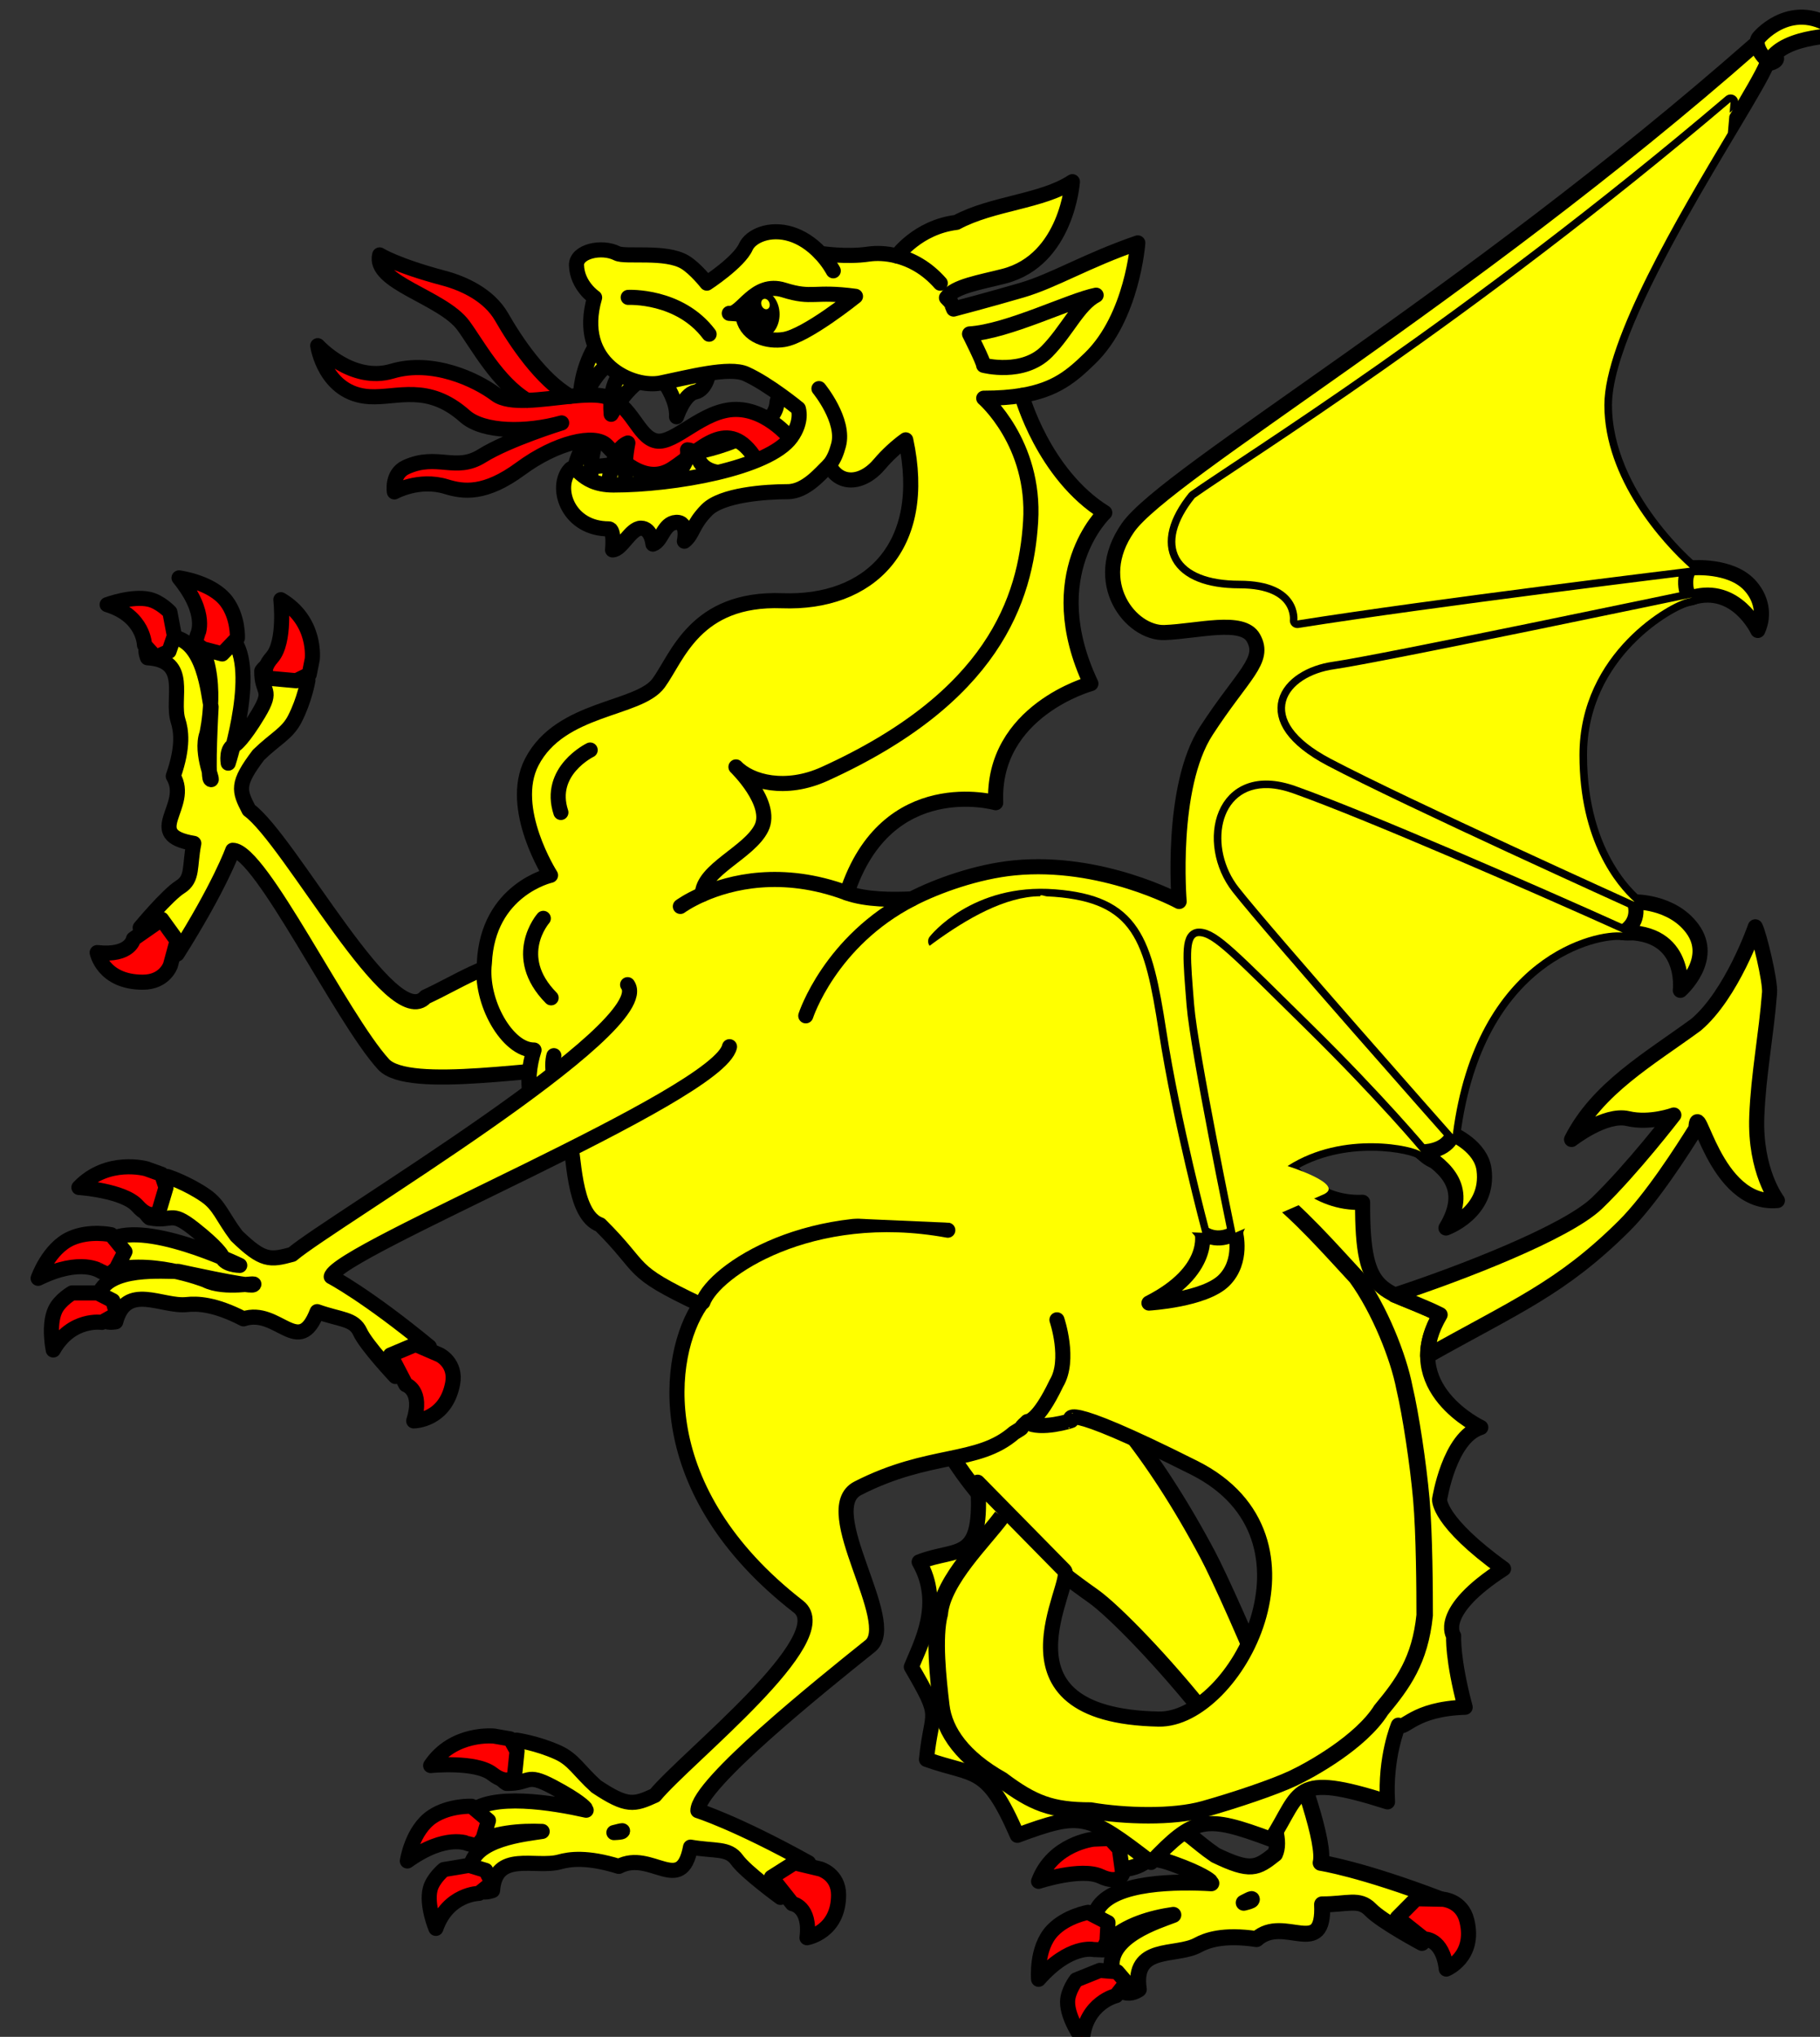 <?xml version="1.0" encoding="UTF-8" standalone="no"?>
<!-- Created with Inkscape (http://www.inkscape.org/) -->

<svg
   xmlns:dc="http://purl.org/dc/elements/1.1/"
   xmlns:cc="http://creativecommons.org/ns#"
   xmlns:rdf="http://www.w3.org/1999/02/22-rdf-syntax-ns#"
   xmlns:svg="http://www.w3.org/2000/svg"
   xmlns="http://www.w3.org/2000/svg"
   xmlns:xlink="http://www.w3.org/1999/xlink"
   version="1.0"
   width="492.861"
   height="551.377"
   id="svg2"
   style="display:inline">
  <rect width="100%" height="100%" fill="#333333" stroke="none"/>
  <desc
     id="desc4">Blason Vide 3D</desc>
  <defs
     id="defs6">
    <linearGradient
       id="linearGradient2893">
      <stop
         id="stop2895"
         style="stop-color:#ffffff;stop-opacity:0.314"
         offset="0" />
      <stop
         id="stop2897"
         style="stop-color:#ffffff;stop-opacity:0.251"
         offset="0.19" />
      <stop
         id="stop2901"
         style="stop-color:#6b6b6b;stop-opacity:0.125"
         offset="0.6" />
      <stop
         id="stop2899"
         style="stop-color:#000000;stop-opacity:0.125"
         offset="1" />
    </linearGradient>
    <radialGradient
       cx="221.445"
       cy="226.331"
       r="300"
       fx="221.445"
       fy="226.331"
       id="radialGradient3163"
       xlink:href="#linearGradient2893"
       gradientUnits="userSpaceOnUse"
       gradientTransform="matrix(1.353,0,0,1.349,-215.351,145.224)" />
  </defs>
  <g
     id="body">
    <path
       d="m 155.147,126.897 c 0,0 23.026,-1.994 35.194,-4.893 12.168,-2.899 19.656,-7.974 20.031,-12.685 0.374,-4.712 5.99,-1.813 5.99,-1.813 l 3.932,5.256 -6.365,13.773 -26.77,7.43 -23.213,1.813 -8.425,-4.712 z"
       id="path7249"
       style="fill:#ffff00;stroke:#000000;stroke-width:4.089;stroke-linecap:round;stroke-linejoin:round;stroke-miterlimit:4;stroke-dasharray:none" />
    <path
       d="m 155.452,127.901 c 0,0 0.903,-8.204 6.215,-9.735 0,0 -2.599,7.985 -1.356,12.361 1.153,4.058 -1.017,0.766 -1.017,0.766 z"
       id="path7251"
       style="fill:#ffff00;stroke:#000000;stroke-width:4.089;stroke-linecap:round;stroke-linejoin:round;stroke-miterlimit:4;stroke-dasharray:none" />
    <path
       d="m 161.779,92.898 c 0,0 -4.971,6.782 -4.633,16.736 0,0 4.068,-9.736 8.702,-11.595 z"
       id="path7253"
       style="fill:#ffff00;stroke:#000000;stroke-width:4.089;stroke-linecap:round;stroke-linejoin:round;stroke-miterlimit:4;stroke-dasharray:none" />
    <path
       d="m 204.735,124.432 c -7.55,-12.18 -15.099,-2.436 -22.649,2.436 -7.549,4.872 -14.679,-3.045 -17.826,-6.294 -3.146,-3.249 -13.63,-0.812 -23.277,6.294 -9.647,7.105 -15.519,6.294 -20.132,4.872 -7.427,-2.287 -14.051,1.421 -14.051,1.421 0,0 -0.839,-4.872 3.145,-6.699 8.418,-3.86 13.422,1.421 20.553,-3.045 7.13,-4.466 21.6,-8.933 21.6,-8.933 -9.437,2.639 -21.181,2.639 -26.214,-1.826 -10.066,-8.932 -18.245,-4.872 -25.794,-5.277 C 87.931,106.725 86.041,93.574 86.041,93.574 c 0,0 9.227,10.151 20.132,6.902 10.904,-3.248 22.729,2.249 28.1,6.294 1.855,1.396 4.933,1.727 8.481,1.612 -8.056,-4.828 -13.618,-15.321 -17.288,-20.289 -5.687,-7.698 -24.536,-11.572 -22.65,-19.084 0,0 4.404,2.842 17.406,6.294 5.262,1.397 12.202,4.528 15.627,10.52 3.749,6.556 10.714,17.005 18.514,21.462 3.816,-0.39 7.315,-0.58 9.688,0.095 7.13,2.03 8.598,10.962 13.631,11.977 5.033,1.015 12.582,-8.526 21.6,-8.526 9.018,0 15.519,8.73 15.519,8.73 l -2.951,4.314 -6.039,1.765 -1.076,-1.208 z"
       id="langued"
       style="fill:#ff0000;stroke:#000000;stroke-width:4.089;stroke-linecap:round;stroke-linejoin:round;stroke-miterlimit:4;stroke-dasharray:none" />
    <path
       d="m 164.717,131.948 c 0,0 0.566,-10.173 5.311,-12.032 0,0 -1.695,8.094 0,12.032 l -4.181,0.766 z"
       id="path7257"
       style="fill:#ffff00;stroke:#000000;stroke-width:4.089;stroke-linecap:round;stroke-linejoin:round;stroke-miterlimit:4;stroke-dasharray:none" />
    <path
       d="m 180.424,131.292 c 0,0 6.44,-5.142 5.763,-9.517 0,0 2.034,0 2.937,2.406 1.334,3.551 5.763,3.72 5.763,3.72 l -2.372,2.954 z"
       id="path7259"
       style="fill:#ffff00;stroke:#000000;stroke-width:4.089;stroke-linecap:round;stroke-linejoin:round;stroke-miterlimit:4;stroke-dasharray:none" />
    <path
       d="m 168.785,100.226 c 0,0 -4.068,3.391 -3.277,11.924 0,0 4.634,-8.095 9.379,-9.955 l -2.485,-1.75 z"
       id="path7261"
       style="fill:#ffff00;stroke:#000000;stroke-width:4.089;stroke-linecap:round;stroke-linejoin:round;stroke-miterlimit:4;stroke-dasharray:none" />
    <path
       d="m 180.389,104.203 c 0,0 3.082,4.487 2.824,8.612 0,0 2.011,-6.059 5.002,-6.674 3.251,-0.669 3.822,-5.744 3.822,-5.744 l -9.557,0.51 z"
       id="path7263"
       style="fill:#ffff00;stroke:#000000;stroke-width:4.089;stroke-linecap:round;stroke-linejoin:round;stroke-miterlimit:4;stroke-dasharray:none" />
    <path
       d="m 115.234,269.878 c -8.972,10.154 -36.721,-42.52 -47.811,-50.619 -2.757,-5.31 -3.367,-7.048 2.583,-14.902 4.648,-4.503 7.781,-5.742 9.839,-9.755 2.685,-5.235 3.54,-10.441 3.54,-10.441 -8.603,-9.105 -12.497,-2.534 -12.497,-2.534 -0.107,6.181 3.237,4.675 -0.93,11.615 -4.167,6.94 -6.199,8.31 -6.199,8.31 -2.705,0.736 -1.952,5.032 -1.952,5.032 0,0 8.759,-27.154 0.374,-34.517 -4.906,-4.307 -8.925,0.87 -8.925,0.87 6.491,9.818 2.767,25.707 2.767,25.707 -1.894,5.399 2.2,13.526 0.965,12.288 -0.866,-0.868 0.178,-19.591 0.178,-19.591 -0.756,-2.946 -1.728,-18.419 -10.925,-18.909 -9.197,-0.491 -6.281,5.628 -6.281,5.628 11.63,0.736 6.32,10.925 8.271,17.077 0.771,2.431 1.561,6.844 -1.31,14.967 4.869,8.123 -8.62,15.864 5.564,18.201 -1.234,6.259 -0.153,9.572 -3.668,11.78 -3.516,2.208 -10.853,11.045 -10.853,11.045 10.28,-0.49 10.009,7.117 10.009,7.117 11.601,-18.356 15.049,-28.073 15.049,-28.073 7.581,0 29.301,45.263 40.825,57.921 6.806,7.475 43.436,0.431 57.863,0.851 -7.959,-8.463 -18.578,-17.282 -22.078,-28.392 -6.961,-0.673 -15.694,5.319 -24.397,9.325 z"
       id="path7335"
       style="fill:#ffff00;fill-opacity:1;stroke:#000000;stroke-width:4.089;stroke-linecap:round;stroke-linejoin:round;stroke-miterlimit:4;stroke-dasharray:none;display:inline" />
    <path
       d="m 295.983,432.022 c 11.276,7.933 55.284,56.791 49.294,69.866 -4.929,3.91 -6.604,4.886 -16.118,0.312 -5.729,-3.9 -7.717,-6.888 -12.36,-8.211 -6.057,-1.726 -11.675,-1.561 -11.675,-1.561 -7.592,10.707 0.13,13.413 0.13,13.413 6.472,-1.126 4.162,-4.275 12.326,-1.359 8.164,2.915 10.037,4.732 10.037,4.732 0.115,0.223 0.254,0.415 0.407,0.581 -8.933,-0.519 -26.522,-0.535 -30.82,6.945 -3.406,5.929 2.895,9.053 2.895,9.053 4.745,-4.672 11.967,-6.618 17.636,-7.432 -4.138,1.614 -18.043,5.774 -16.611,14.771 1.527,9.597 7.262,5.374 7.262,5.374 -1.81,-12.16 9.994,-8.719 15.979,-11.965 2.365,-1.283 6.796,-2.977 15.908,-1.637 7.395,-6.654 18.459,5.732 17.752,-9.385 6.803,0.022 10.019,-1.761 13.103,1.428 3.084,3.19 13.939,8.992 13.939,8.992 -2.791,-10.519 5.206,-11.752 5.206,-11.752 -21.723,-8.31 -32.629,-9.93 -32.629,-9.93 2.514,-10.313 -24.446,-71.859 -30.606,-83.427 -60.506,-113.627 -122.034,-52.815 -31.057,11.191 z m 42.921,82.062 c 0.121,-0.013 0.136,0.059 0.009,0.249 -0.131,0.197 -0.92,0.454 -2.102,0.733 1.072,-0.54 1.839,-0.956 2.093,-0.982 z"
       id="path2531"
       style="fill:#ffff00;fill-opacity:1;stroke:#000000;stroke-width:4.331;stroke-linecap:round;stroke-linejoin:round;stroke-miterlimit:4;stroke-dasharray:none" />
    <path
       d="m 288.233,425.121 c 3.06,3.111 -21.564,39.296 25.536,40.234 20.756,0.414 47.49,-49.025 9.61,-68.039 -37.879,-19.014 -33.336,-12.782 -33.283,-12.772 0.053,0.01 -8.28,2.7 -12.065,0.455 -2.773,2.426 0.159,0.687 -3.431,2.873 -9.861,8.559 -22.874,5.067 -42.307,15.009 -11.162,5.711 11.319,36.324 3.343,42.702 -13.506,10.801 -46.643,37.453 -46.643,44.558 0,0 10.371,3.234 29.957,14.106 0,0 -8.115,-0.262 -7.591,9.372 0,0 -9.439,-6.871 -11.796,-10.166 -2.356,-3.295 -5.891,-2.278 -12.57,-3.434 -2.493,13.293 -10.749,0.65 -19.416,5.213 -8.667,-2.691 -13.377,-1.954 -15.971,-1.231 -6.564,1.829 -17.434,-3.142 -18.219,7.758 0,0 -6.524,2.723 -6,-5.897 0.491,-8.08 15.026,-9.382 19.431,-10.097 -5.741,-0.238 -13.245,0.251 -18.891,3.53 0,0 -5.53,-3.776 -0.934,-8.373 5.799,-5.801 23.073,-2.848 31.738,-0.903 -0.115,-0.17 -0.211,-0.361 -0.277,-0.575 0,0 -1.457,-1.896 -8.861,-5.801 -7.404,-3.906 -5.799,-0.775 -12.394,-0.876 0,0 -7.014,-3.649 2.701,-11.712 0,0 5.553,0.795 11.139,3.311 4.281,1.929 5.604,4.866 10.409,9.222 8.381,5.576 10.232,5.006 15.898,2.422 8.641,-10.394 49.696,-42.69 38.862,-51.098 -40.475,-31.416 -35.808,-68.146 -26.541,-81.765 -20.147,-9.517 -14.604,-9.136 -27.154,-21.59 -7.601,-2.683 -6.965,-20.422 -8.292,-22.494 -12.228,-5.131 -12.169,-16.647 -9.606,-24.819 -7.149,0.063 -14.712,-12.962 -13.445,-23.561 0.897,-19.953 17.913,-23.739 17.913,-23.739 0,0 -11.566,-18.091 -5.08,-30.648 7.767,-15.036 28.957,-14.027 34.351,-21.399 5.078,-6.94 9.862,-23.142 33.46,-22.275 23.599,0.868 39.733,-14.633 33.46,-43.55 -2.484,1.75 -5.254,4.369 -6.964,6.417 -4.931,5.905 -11.204,5.791 -13.752,0.397 -2.268,2.122 -6.29,7.211 -11.27,7.211 -6.076,0 -17.832,0.85 -21.884,4.967 -4.05,4.118 -3.643,6.481 -6.073,8.442 0,0 1.209,-5.3 -2.234,-5.103 -3.443,0.196 -3.847,5.099 -6.277,5.883 0,0 -0.405,-4.31 -3.241,-4.31 -2.836,0 -5.263,5.883 -7.694,5.883 0,0 0.598,-5.692 -1.022,-5.692 -10.736,0 -14.537,-10.499 -10.891,-15.598 2.305,-3.225 2.421,3.722 12.146,3.722 16.204,0 42.065,-4.49 48.132,-12.902 3.154,-4.373 1.942,-7.785 1.942,-7.785 0,0 -7.996,-6.601 -14.219,-9.4 -4.485,-2.017 -15.272,0.873 -23.081,2.476 -7.371,1.514 -23.135,-5.097 -17.869,-23.137 0,0 -4.761,-3.185 -4.905,-8.77 -0.096,-3.709 6.772,-5.31 10.978,-3.188 2.251,1.136 13.19,-0.772 18.424,2.408 2.815,1.711 5.898,5.651 5.898,5.651 0,0 8.718,-5.692 10.54,-9.81 1.272,-2.873 6.418,-5.318 12.348,-3.437 2.57,0.815 5.287,2.444 7.9,5.202 0,0 6.873,1.085 12.964,0.192 2.159,-0.317 4.857,-0.243 7.723,0.493 0,0 5.605,-7.801 16.132,-9.085 9.684,-5.228 23.223,-5.608 31.387,-11.014 0,0 -1.43,21.166 -18.497,25.572 -6.445,1.664 -13.458,2.723 -15.606,5.842 1.979,2.257 0.43,-0.441 1.927,3.065 0,0 9.788,-2.568 18.497,-5.117 8.709,-2.549 17.551,-8.049 31.387,-12.793 0,0 -1.403,20.072 -12.964,31.264 -4.793,4.64 -9.106,8.471 -18.453,10.029 0,0 -1.086,21.659 15.562,32.057 0,0 -15.657,12.027 -1.693,41.662 0,0 -26.388,6.089 -25.314,31.045 0,0 -36.851,2.176 -35.898,29.909 5.052,1.881 12.616,1.872 17.592,1.601 6.859,-3.523 17.601,-7.396 27.723,-8.387 23.655,-2.318 44.643,9.099 44.643,9.099 -6e-5,0 -2.581,-30.893 7.343,-46.177 9.926,-15.285 16.173,-19.049 12.774,-25.162 -2.936,-5.278 -15.097,-1.789 -24.073,-1.464 -9.062,0.328 -20.274,-13.542 -9.898,-28.391 10.376,-14.848 91.208,-61.739 169.419,-130.46 0,0 11.172,3.303 3.577,4.98 -4.873,11.651 -43.972,67.83 -43.972,92.286 0,24.457 23.455,44.991 26.614,46.738 3.158,1.747 0.452,4.804 -4.058,5.678 -4.511,0.874 -29.314,14.41 -29.314,42.36 0,27.95 14.433,39.737 17.139,41.484 2.705,1.747 1.802,7.427 -5.416,6.554 -7.218,-0.873 -39.756,6.052 -46.015,54.592 -0.451,3.494 -1.544,11.601 -8.57,4.802 -1.653,-1.6 -21,-6.021 -36.19,3.776 0,0 7.205,10.429 20.322,9.837 -0.168,26.987 5.846,22.67 20.98,30.44 -11.736,19.843 11.021,30.5 11.021,30.5 -8.569,2.668 -11.153,19.497 -11.153,19.497 0,0 -0.578,5.881 17.314,18.758 -18.264,11.751 -13.504,18.197 -13.504,18.197 0,0 -0.415,6.06 3.11,19.292 -14.139,0.437 -16.327,6.279 -18.088,4.857 0,0 -3.679,8.697 -2.934,20.756 -25.969,-8.268 -23.21,-2.783 -31.504,10.166 -17.774,-6.621 -20.655,-6.27 -32.541,6.225 -17.138,-13.195 -18.8,-13.755 -36.205,-7.334 -8.355,-19.229 -11.39,-15.841 -24.599,-20.551 1.369,-13.989 4.462,-10.356 -4.102,-25.038 2.487,-6.156 8.621,-17.059 2.117,-28.418 10.656,-4.168 17.457,0.623 15.826,-21.583 z M 168.511,495.574 c 0.122,0.009 0.121,0.074 -0.044,0.219 -0.171,0.149 -0.999,0.242 -2.219,0.287 1.166,-0.292 2.008,-0.526 2.263,-0.506 z"
       id="path7265"
       style="fill:#ffff00;fill-opacity:1;stroke:#000000;stroke-width:4.089;stroke-linecap:round;stroke-linejoin:round;stroke-miterlimit:4;stroke-dasharray:none" />
    <path
       d="m 229.357,241.725 c 10.741,-32.754 40.28,-24.436 40.28,-24.436 -1.074,-24.956 25.779,-32.234 25.779,-32.234 -13.964,-29.635 3.759,-46.272 3.759,-46.272 -16.649,-10.397 -22.48,-31.734 -22.48,-31.734 -2.896,0.483 -6.276,0.746 -10.3,0.746 0,0 14.015,12.072 12.702,33.37 -1.314,21.299 -10.324,47.7 -55.825,68.346 -10.508,4.768 -20.031,2.225 -23.972,-1.907 0,0 10.18,9.854 6.896,16.53 -3.285,6.676 -15.995,11.296 -15.995,17.97 7.466,-3.273 21.458,-6.97 39.154,-0.379 z"
       id="path7267"
       style="fill:#ffff00;stroke:#000000;stroke-width:4.089;stroke-linecap:round;stroke-linejoin:round;stroke-miterlimit:4;stroke-dasharray:none" />
    <path
       d="m 154.363,107.283 c -3.824,0.39 -7.965,0.979 -11.61,1.098"
       id="path7269"
       style="fill:#ffff00;stroke:#000000;stroke-width:4.089;stroke-linecap:round;stroke-linejoin:round;stroke-miterlimit:4;stroke-dasharray:none" />
    <path
       d="m 190.347,352.501 c 3.027,-8.429 29.131,-26.287 66.318,-19.488"
       id="path7271"
       style="fill:none;stroke:#000000;stroke-width:4.089;stroke-linecap:round;stroke-linejoin:round;stroke-miterlimit:4;stroke-dasharray:none" />
    <path
       d="m 184.243,245.365 c 0,0 2.115,-1.574 5.959,-3.26"
       id="path7275"
       style="fill:none;stroke:#000000;stroke-width:4.089;stroke-linecap:round;stroke-linejoin:round;stroke-miterlimit:4;stroke-dasharray:none" />
    <path
       d="m 218.207,274.978 c 0,0 6.512,-20.232 28.738,-31.651"
       id="path7277"
       style="fill:none;stroke:#000000;stroke-width:4.089;stroke-linecap:round;stroke-linejoin:round;stroke-miterlimit:4;stroke-dasharray:none" />
    <path
       d="m 264.767,327.455 c 0,0 33.538,-25.97 60.774,6.252 2.643,3.126 7.337,3.886 9.247,-0.899 3.372,-8.161 8.352,-13.616 13.883,-17.183"
       id="path7279"
       style="fill:none;stroke:#000000;stroke-width:4.089;stroke-linecap:round;stroke-linejoin:round;stroke-miterlimit:4;stroke-dasharray:none" />
    <path
       d="m 286.227,357.275 c 0,0 3.68,10.851 -0.137,17.157 -5.079,10.644 -7.841,10.364 -7.841,10.364"
       id="path7281"
       style="fill:none;stroke:#000000;stroke-width:4.089;stroke-linecap:round;stroke-linejoin:round;stroke-miterlimit:4;stroke-dasharray:none" />
    <path
       d="m 224.55,125.891 c 1.397,-1.672 2.026,-3.6 2.512,-5.347 1.852,-6.659 -5.285,-15.347 -5.285,-15.347"
       id="path7283"
       style="fill:#ffff00;stroke:#000000;stroke-width:4.089;stroke-linecap:round;stroke-linejoin:round;stroke-miterlimit:4;stroke-dasharray:none" />
    <path
       d="m 222.207,68.598 c 2.228,2.353 3.444,4.706 3.444,4.706"
       id="path7285"
       style="fill:#5ab532;stroke:#000000;stroke-width:4.089;stroke-linecap:round;stroke-linejoin:round;stroke-miterlimit:4;stroke-dasharray:none" />
    <path
       d="m 254.629,76.658 c -3.641,-4.151 -7.853,-6.376 -11.743,-7.376"
       id="path7287"
       style="fill:#5ab532;stroke:#000000;stroke-width:4.089;stroke-linecap:round;stroke-linejoin:round;stroke-miterlimit:4;stroke-dasharray:none" />
    <path
       d="m 197.496,84.821 c 3.43,0.439 6.731,-8.847 14.766,-6.318 7.891,2.484 8,0.162 19.403,1.714 0,0 -13.313,10.74 -19.403,11.69 -4.454,0.696 -9.82,-0.95 -10.972,-5.775 -0.326,-1.363 -2.223,-1.153 -3.794,-1.311 z"
       id="path7289"
       style="fill:#ffff00;stroke:#000000;stroke-width:4.089;stroke-linecap:round;stroke-linejoin:round;stroke-miterlimit:4;stroke-dasharray:none" />
    <path
       d="m 296.829,79.909 c -7.011,1.388 -23.928,9.864 -34.272,10.489 0,0 3.818,7.55 3.818,8.49 0,0 10.668,2.816 17.132,-3.756 5.52,-5.61 8.473,-12.719 13.322,-15.223 z"
       id="path7291"
       style="fill:none;stroke:#000000;stroke-width:4.089;stroke-linecap:round;stroke-linejoin:round;stroke-miterlimit:4;stroke-dasharray:none" />
    <path
       d="m 206.374,78.783 c -0.028,0 -0.054,0.005 -0.082,0.005 -1.452,0.653 -2.689,1.662 -3.79,2.673 -0.546,1.027 -0.868,2.278 -0.868,3.631 0,1.333 0.313,2.567 0.842,3.586 0.949,1.277 2.296,2.173 3.821,2.718 0.026,7.8e-4 0.05,0.005 0.076,0.005 2.617,0 4.739,-2.825 4.739,-6.31 0,-3.485 -2.121,-6.309 -4.738,-6.309 z m 1.4,4.89 c -0.581,0.198 -1.27,-0.255 -1.537,-1.012 -0.267,-0.758 -0.014,-1.531 0.568,-1.73 0.582,-0.198 1.27,0.255 1.538,1.012 0.268,0.758 0.013,1.531 -0.569,1.73 z"
       id="path7293"
       style="fill:#000000" />
    <path
       d="M 192.026,90.47 C 183.976,79.778 170.123,80.503 170.123,80.503"
       id="path7295"
       style="fill:#ffff00;stroke:#000000;stroke-width:4.089;stroke-linecap:round;stroke-linejoin:round;stroke-miterlimit:4;stroke-dasharray:none" />
    <path
       d="m 476.443,10.018 c 0,0 9.975,-11.797 22.657,-0.44 0,0 -15.56,-0.272 -19.786,6.699 -0.631,1.041 -5.049,-4.115 -2.871,-6.259 z"
       id="path7297"
       style="fill:#ffff00;stroke:#000000;stroke-width:4.089;stroke-linecap:round;stroke-linejoin:round;stroke-miterlimit:4;stroke-dasharray:none" />
    <path
       d="m 458.513,153.703 c 0,0 10.03,-0.815 15.172,4.564 3.268,3.417 4.282,8.111 2.328,12.393 0,0 -5.788,-12.421 -17.694,-8.962 -2.057,0.597 -2.892,-7.596 0.194,-7.995 z"
       id="path7299"
       style="fill:#ffff00;stroke:#000000;stroke-width:4.089;stroke-linecap:round;stroke-linejoin:round;stroke-miterlimit:4;stroke-dasharray:none" />
    <path
       d="m 439.45,252.452 c 17.602,-0.527 15.589,15.629 15.589,15.629 0,0 9.451,-8.37 3.218,-16.74 -5.55,-7.453 -15.684,-7.201 -15.684,-7.201 0,0 2.197,5.14 -3.124,8.312 z"
       id="path7301"
       style="fill:#ffff00;stroke:#000000;stroke-width:4.089;stroke-linecap:round;stroke-linejoin:round;stroke-miterlimit:4;stroke-dasharray:none" />
    <path
       d="m 384.864,311.846 c 6.92,4.35 13.151,9.964 6.705,20.571 0,0 11.815,-4.158 10.311,-15.804 -0.815,-6.313 -8.445,-9.57 -8.445,-9.57 0,0 -1.099,4.613 -8.571,4.803 z"
       id="path7303"
       style="fill:#ffff00;stroke:#000000;stroke-width:4.089;stroke-linecap:round;stroke-linejoin:round;stroke-miterlimit:4;stroke-dasharray:none" />
    <path
       d="m 325.541,333.708 c 0,0 2.68,10.368 -14.398,19.028 0,0 15.064,-0.882 20.331,-6.141 5.205,-5.197 3.091,-12.912 3.091,-12.912 0,0 -4.385,3.201 -9.024,0.026 z"
       id="path7305"
       style="fill:#ffff00;stroke:#000000;stroke-width:4.089;stroke-linecap:round;stroke-linejoin:round;stroke-miterlimit:4;stroke-dasharray:none" />
    <path
       d="m 253.379,254.807 c 0,0 10.716,-13.693 32.147,-12.033 21.431,1.66 24.432,11.618 28.289,36.515 3.857,24.897 11.725,54.419 11.725,54.419"
       id="path7307"
       style="fill:none;stroke:#000000;stroke-width:4.089;stroke-linecap:round;stroke-linejoin:round;stroke-miterlimit:4;stroke-dasharray:none" />
    <path
       d="m 334.565,333.683 c 0,0 -10.219,-49.413 -11.195,-61.695 -0.975,-12.282 -1.627,-18.572 1.301,-18.58 3.789,-0.01 9.11,5.668 28.953,25.193 19.843,19.524 31.239,33.245 31.239,33.245"
       id="path7309"
       style="fill:none;stroke:#000000;stroke-width:4.089;stroke-linecap:round;stroke-linejoin:round;stroke-miterlimit:4;stroke-dasharray:none" />
    <path
       d="m 393.435,307.042 c 0,0 -48.659,-54.928 -58.028,-66.86 -9.368,-11.933 -4.728,-32.369 14.749,-25.448 19.477,6.921 64.44,26.509 89.295,37.718"
       id="path7311"
       style="fill:none;stroke:#000000;stroke-width:4.089;stroke-linecap:round;stroke-linejoin:round;stroke-miterlimit:4;stroke-dasharray:none" />
    <path
       d="m 442.575,244.139 c 0,0 -61.578,-27.832 -82.238,-38.741 -20.66,-10.909 -11.895,-22.425 0.94,-24.243 12.834,-1.818 97.042,-19.458 97.042,-19.458"
       id="path7313"
       style="fill:none;stroke:#000000;stroke-width:4.089;stroke-linecap:round;stroke-linejoin:round;stroke-miterlimit:4;stroke-dasharray:none" />
    <path
       d="m 457.894,153.635 c 0,0 -70.564,8.606 -106.559,14.334 0,0 1.286,-10.754 -15.725,-10.754 -17.011,0 -22.436,-9.546 -12.081,-22.434 13.722,-9.733 74.568,-47.203 145.135,-107.161"
       id="path7315"
       style="fill:none;stroke:#000000;stroke-width:4.089;stroke-linecap:round;stroke-linejoin:round;stroke-miterlimit:4;stroke-dasharray:none" />
    <path
       d="m 159.821,203.036 c 0,0 -11.636,5.632 -7.933,16.896"
       id="path7317"
       style="fill:none;stroke:#000000;stroke-width:4.089;stroke-linecap:round;stroke-linejoin:round;stroke-miterlimit:4;stroke-dasharray:none" />
    <path
       d="m 147.128,248.604 c 0,0 -8.991,10.24 2.116,21.504"
       id="path7319"
       style="fill:none;stroke:#000000;stroke-width:4.089;stroke-linecap:round;stroke-linejoin:round;stroke-miterlimit:4;stroke-dasharray:none" />
    <path
       d="m 149.992,285.776 c 0,0 -3.217,10.322 11.189,20.667"
       id="path7321"
       style="fill:none;stroke:#000000;stroke-width:4.089;stroke-linecap:round;stroke-linejoin:round;stroke-miterlimit:4;stroke-dasharray:none" />
    <path
       d="m 271.312,410.506 c -4.696,6.442 -15.968,17.107 -16.826,26.35 -1.684,6.311 -0.421,17.751 0.421,24.851 0.842,7.1 5.892,14.201 16.415,20.118 8.418,6.311 13.468,8.284 23.991,8.284 9.26,1.578 22.307,1.972 30.725,-0.394 8.418,-2.367 18.94,-5.917 23.991,-8.284 5.051,-2.367 18.519,-9.862 23.99,-18.54 5.893,-7.1 10.522,-13.412 11.785,-25.64 0,-6.311 -0.072,-22.05 -0.914,-31.517 -0.842,-9.467 -2.874,-22.918 -4.557,-30.019 -1.581,-8.312 -6.734,-21.301 -13.048,-29.979 -6.981,-7.523 -15.573,-17.356 -23.991,-23.668"
       id="path7323"
       style="fill:none;stroke:#000000;stroke-width:4.461;stroke-linecap:butt;stroke-linejoin:miter;stroke-opacity:1" />
    <path
       d="m 475.334,250.892 c 1.094,2.159 4.11,14.651 3.865,17.837 -0.877,11.382 -3.024,22.18 -3.456,33.429 -0.574,14.91 5.581,22.818 5.581,22.818 -17.284,1.602 -21.721,-28.997 -22.05,-19.502 -3.591,5.762 -12.085,19.093 -19.582,26.515 -16.948,16.779 -29.181,21.607 -53.076,35.042 -0.017,-3.305 0.949,-7.032 3.376,-11.135 -3.579,-1.837 -9.778,-4.237 -12.375,-5.296 18.005,-5.907 46.672,-16.998 54.895,-24.951 9.675,-9.358 20.769,-23.813 20.769,-23.813 0,0 -6.431,2.375 -12.437,0.968 -6.208,-1.454 -15.262,5.648 -15.262,5.648 7.029,-13.84 20.87,-21.68 33.694,-31.048 9.756,-8.236 16.06,-26.512 16.06,-26.512 z"
       id="path2161"
       style="fill:#ffff00;fill-opacity:1;stroke:#000000;stroke-width:4.089;stroke-linecap:round;stroke-linejoin:round;stroke-miterlimit:4;stroke-dasharray:none;display:inline" />
    <path
       d="m 468.644,27.603 -0.727,8.329 c -13.166,22.033 -33.449,56.06 -33.449,73.715 0,20.032 15.718,37.431 23.148,44.032 -0.853,0.104 -70.51,8.581 -106.284,14.273 0,10e-6 1.297,-10.752 -15.714,-10.752 -17.011,2e-5 -22.433,-9.526 -12.079,-22.413 13.722,-9.733 74.539,-47.225 145.106,-107.183 z M 458.303,161.705 c -0.409,0.127 -0.803,0.254 -1.252,0.341 -4.511,0.874 -29.328,14.416 -29.328,42.366 0,23.214 9.942,35.255 14.866,39.678 l 0,0.038 c 0,0 -61.589,-27.822 -82.248,-38.731 -20.66,-10.909 -11.906,-22.413 0.929,-24.231 12.834,-1.818 97.034,-19.46 97.034,-19.46 z M 343.535,213.347 c 1.973,0.08 4.19,0.536 6.625,1.401 19.477,6.921 64.422,26.501 89.277,37.709 -7.218,-0.873 -39.753,6.055 -46.012,54.595 0,0 -48.641,-54.929 -58.01,-66.862 -8.197,-10.442 -5.688,-27.405 8.12,-26.843 z m -61.848,29.266 c 0,-0.609 1.23,0.016 1.858,0.038 0.649,0.023 1.31,0.062 1.979,0.114 21.431,1.66 24.421,11.639 28.278,36.536 3.857,24.897 11.756,54.406 11.756,54.406 0,0 -68.267,-2.546 -103.624,-4.294 -19.64,-18.787 10.26,-57.96 10.26,-57.96 7.878,-4.922 30.617,-28.726 49.493,-28.839 z m 42.982,10.79 c 3.789,-0.01 9.122,5.691 28.965,25.215 19.843,19.524 31.227,33.242 31.227,33.242 -1.653,-1.6 -21.006,-6.012 -36.196,3.786 0,0 16.005,4.971 9.655,7.724 l -23.753,10.298 c 0,0 -10.215,-49.393 -11.19,-61.675 -0.975,-12.282 -1.635,-18.582 1.293,-18.59 z"
       id="path3151"
       style="fill:#ffff00;fill-opacity:1;stroke:none" />
    <path
       d="m 169.956,266.551 c 8.204,11.599 -80.445,64.132 -90.843,73.012 -6.019,1.624 -7.936,1.883 -15.062,-5.043 -3.866,-5.121 -4.602,-8.255 -8.415,-10.88 -4.976,-3.425 -10.247,-5.142 -10.247,-5.142 -11.006,6.388 -4.853,11.175 -4.853,11.175 6.418,1.195 5.442,-2.183 11.931,2.923 6.489,5.105 7.556,7.238 7.556,7.238 0.288,2.646 4.894,2.707 4.894,2.707 0,0 -26.726,-12.958 -35.88,-6.463 -5.355,3.8 -0.675,8.456 -0.675,8.456 11.374,-4.298 27.262,1.981 27.262,1.981 5.287,2.719 14.475,0.35 12.967,1.28 -1.057,0.652 -20.37,-3.637 -20.37,-3.637 -3.201,0.181 -19.488,-1.656 -21.628,6.811 -2.141,8.467 4.748,6.839 4.748,6.839 2.828,-10.687 12.497,-3.943 19.249,-4.667 2.668,-0.286 7.404,-0.239 15.355,3.87 9.322,-3.089 14.994,10.828 19.94,-1.95 6.299,2.256 9.941,1.838 11.618,5.499 1.677,3.661 9.58,12.051 9.58,12.051 1.311,-9.648 9.185,-8.048 9.185,-8.048 -17.061,-14.042 -26.569,-18.971 -26.569,-18.971 1.343,-7.051 104.86,-48.909 107.853,-62.252"
       id="path2529"
       style="fill:#ffff00;fill-opacity:1;stroke:#000000;stroke-width:4.089;stroke-linecap:round;stroke-linejoin:round;stroke-miterlimit:4;stroke-dasharray:none;display:inline" />
    <g
       id="armed"
       style="fill:#ff0000">
      <path
         d="m 208.918,508.189 5.658,7.132 c 0,0 5.032,0.734 3.963,9.219 0,0 8.552,-1.449 8.552,-11.591 0,-5.589 -4.92,-7.009 -4.92,-7.009 l -7.052,-1.684 z"
         id="path7241"
         style="fill:#ff0000;stroke:#000000;stroke-width:4.089;stroke-linecap:round;stroke-linejoin:round;stroke-miterlimit:4;stroke-dasharray:none" />
      <path
         d="m 133.26,509.66 -3.547,2.869 c 0,0 -8.418,0.11 -11.673,9.481 0,0 -2.657,-6.318 -1.534,-10.66 0.733,-2.836 3.684,-5.26 3.684,-5.26 l 6.842,-1.145 4.495,1.37 z"
         id="path7243"
         style="fill:#ff0000;stroke:#000000;stroke-width:4.089;stroke-linecap:round;stroke-linejoin:round;stroke-miterlimit:4;stroke-dasharray:none" />
      <path
         d="m 138.175,470.718 -4.362,-0.762 c 0,0 -11.029,-1.189 -17.192,7.968 0,0 12.176,-1.226 16.665,2.243 4.489,3.469 6.049,0.505 6.049,0.505 l 0.684,-6.662 z"
         id="path7245"
         style="fill:#ff0000;stroke:#000000;stroke-width:4.089;stroke-linecap:round;stroke-linejoin:round;stroke-miterlimit:4;stroke-dasharray:none" />
      <path
         d="m 110.312,503.762 c 0,0 1.249,-8.387 6.809,-12.049 4.599,-3.029 10.578,-2.762 10.578,-2.762 l 4.577,3.859 -1.466,4.863 -1.629,2.038 -2.437,-0.63 c -6e-4,0 -5.927,-2.849 -16.431,4.681 z"
         id="path7247"
         style="fill:#ff0000;stroke:#000000;stroke-width:4.089;stroke-linecap:round;stroke-linejoin:round;stroke-miterlimit:4;stroke-dasharray:none" />
      <path
         d="m 43.763,248.847 -7.609,5.303 c 0,0 -0.783,4.716 -9.837,3.714 0,0 1.546,8.015 12.367,8.015 5.963,0 7.479,-4.611 7.479,-4.611 l 1.797,-6.61 z"
         id="path7327"
         style="fill:#ff0000;fill-opacity:1;stroke:#000000;stroke-width:4.089;stroke-linecap:round;stroke-linejoin:round;stroke-miterlimit:4;stroke-dasharray:none;display:inline" />
      <path
         d="m 42.193,177.939 -3.062,-3.324 c 0,0 -0.118,-7.89 -10.117,-10.94 0,0 6.741,-2.49 11.374,-1.438 3.026,0.687 5.612,3.453 5.612,3.453 l 1.222,6.413 -1.461,4.212 z"
         id="path7329"
         style="fill:#ff0000;fill-opacity:1;stroke:#000000;stroke-width:4.089;stroke-linecap:round;stroke-linejoin:round;stroke-miterlimit:4;stroke-dasharray:none;display:inline" />
      <path
         d="m 83.744,182.545 0.814,-4.089 c 0,0 1.268,-10.337 -8.501,-16.113 0,0 1.308,11.411 -2.393,15.619 -3.701,4.207 -0.539,5.669 -0.539,5.669 l 7.109,0.641 z"
         id="path7331"
         style="fill:#ff0000;fill-opacity:1;stroke:#000000;stroke-width:4.089;stroke-linecap:round;stroke-linejoin:round;stroke-miterlimit:4;stroke-dasharray:none;display:inline" />
      <path
         d="m 48.487,156.432 c 0,0 8.949,1.17 12.856,6.381 3.232,4.311 2.947,9.914 2.947,9.914 l -4.118,4.289 -5.189,-1.374 -2.175,-1.527 0.672,-2.284 c 0,-4.3e-4 3.039,-5.555 -4.994,-15.4 z"
         id="path7333"
         style="fill:#ff0000;fill-opacity:1;stroke:#000000;stroke-width:4.089;stroke-linecap:round;stroke-linejoin:round;stroke-miterlimit:4;stroke-dasharray:none;display:inline" />
      <path
         d="m 105.733,366.811 4.174,8.017 c 0,0 4.773,1.564 2.125,9.807 0,0 8.621,-0.018 10.538,-10.083 1.057,-5.546 -3.477,-7.773 -3.477,-7.773 l -6.565,-2.842 z"
         id="path2521"
         style="fill:#ff0000;fill-opacity:1;stroke:#000000;stroke-width:4.089;stroke-linecap:round;stroke-linejoin:round;stroke-miterlimit:4;stroke-dasharray:none;display:inline" />
      <path
         d="m 31.611,355.708 -4.005,2.259 c 0,0 -8.237,-1.289 -13.185,7.471 0,0 -1.399,-6.711 0.518,-10.834 1.251,-2.692 4.59,-4.608 4.59,-4.608 l 6.895,-5.9e-4 4.128,2.106 z"
         id="path2523"
         style="fill:#ff0000;fill-opacity:1;stroke:#000000;stroke-width:4.089;stroke-linecap:round;stroke-linejoin:round;stroke-miterlimit:4;stroke-dasharray:none;display:inline" />
      <path
         d="m 43.77,317.878 -4.114,-1.481 c 0,0 -10.54,-3.011 -18.286,5.052 0,0 12.115,0.805 15.842,4.993 3.725,4.188 5.808,1.506 5.808,1.506 l 1.928,-6.498 z"
         id="path2525"
         style="fill:#ff0000;fill-opacity:1;stroke:#000000;stroke-width:4.089;stroke-linecap:round;stroke-linejoin:round;stroke-miterlimit:4;stroke-dasharray:none;display:inline" />
      <path
         d="m 10.329,346.043 c 0,0 2.805,-8.116 8.924,-10.827 5.062,-2.242 10.847,-0.984 10.847,-0.984 l 3.737,4.59 -2.351,4.583 -1.976,1.752 -2.259,-1.03 c -4.56e-4,-8e-5 -5.246,-3.811 -16.922,1.917 z"
         id="path2527"
         style="fill:#ff0000;fill-opacity:1;stroke:#000000;stroke-width:4.089;stroke-linecap:round;stroke-linejoin:round;stroke-miterlimit:4;stroke-dasharray:none;display:inline" />
      <path
         d="m 378.391,519.137 7.211,5.746 c 0,0 5.078,-0.355 6.056,8.14 0,0 7.988,-3.231 5.573,-13.112 -1.331,-5.445 -6.463,-5.783 -6.463,-5.783 l -7.273,-0.141 z"
         id="path2543"
         style="fill:#ff0000;stroke:#000000;stroke-width:4.089;stroke-linecap:round;stroke-linejoin:round;stroke-miterlimit:4;stroke-dasharray:none" />
      <path
         d="m 305.024,536.659 -2.773,3.55 c 0,0 -8.176,1.897 -9.116,11.72 0,0 -4.093,-5.591 -4.033,-10.061 0.039,-2.919 2.338,-5.909 2.338,-5.909 l 6.394,-2.571 4.705,0.379 z"
         id="path2545"
         style="fill:#ff0000;stroke:#000000;stroke-width:4.089;stroke-linecap:round;stroke-linejoin:round;stroke-miterlimit:4;stroke-dasharray:none" />
      <path
         d="m 300.54,497.67 -4.432,0.185 c 0,0 -11.029,1.187 -14.854,11.419 0,0 11.572,-3.784 16.772,-1.358 5.2,2.425 6.014,-0.794 6.014,-0.794 l -0.919,-6.637 z"
         id="path2547"
         style="fill:#ff0000;stroke:#000000;stroke-width:4.089;stroke-linecap:round;stroke-linejoin:round;stroke-miterlimit:4;stroke-dasharray:none" />
      <path
         d="m 281.259,535.791 c 0,0 -0.78,-8.438 3.766,-13.188 3.76,-3.929 9.649,-4.94 9.649,-4.94 l 5.378,2.787 -0.271,5.05 -1.102,2.332 -2.524,-0.096 c -5.8e-4,1.3e-4 -6.453,-1.515 -14.895,8.055 z"
         id="path2549"
         style="fill:#ff0000;stroke:#000000;stroke-width:4.089;stroke-linecap:round;stroke-linejoin:round;stroke-miterlimit:4;stroke-dasharray:none" />
    </g>
    <rect
       width="102.49"
       height="47.363"
       x="166.103"
       y="14.279"
       transform="matrix(0.998,0.067,-0.067,0.998,0,0)"
       id="crowned"
       style="fill:none;stroke:none" />
  </g>
</svg>
